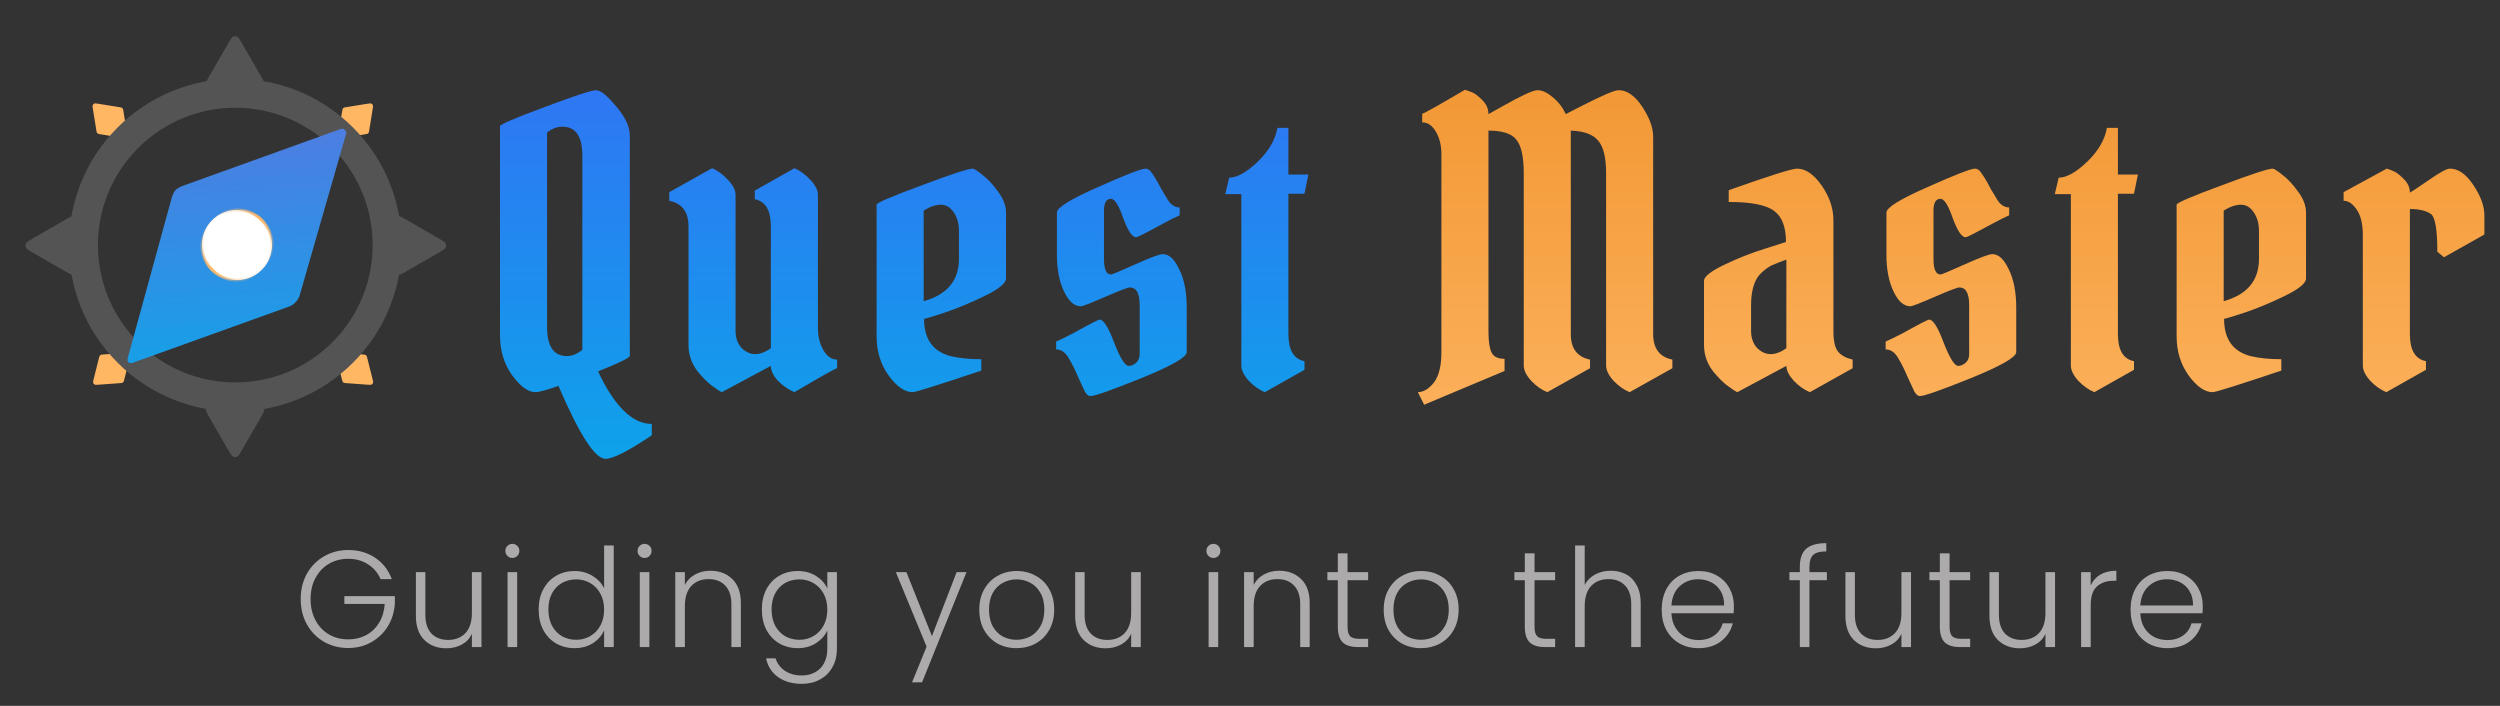 <svg width="255" height="72" viewBox="0 0 255 72" fill="none" xmlns="http://www.w3.org/2000/svg">
<rect x="0" y="0" width="255" height="72" fill="#333333" stroke="none"/>
<path d="M38.82 59.07C38.54 58.426 38.111 57.922 37.532 57.558C36.963 57.185 36.291 56.998 35.516 56.998C34.788 56.998 34.135 57.166 33.556 57.502C32.977 57.838 32.52 58.319 32.184 58.944C31.848 59.56 31.68 60.279 31.68 61.1C31.68 61.921 31.848 62.645 32.184 63.27C32.52 63.895 32.977 64.376 33.556 64.712C34.135 65.048 34.788 65.216 35.516 65.216C36.197 65.216 36.809 65.071 37.35 64.782C37.901 64.483 38.339 64.063 38.666 63.522C39.002 62.971 39.193 62.332 39.24 61.604H35.124V60.806H40.276V61.52C40.229 62.379 39.996 63.158 39.576 63.858C39.156 64.549 38.591 65.095 37.882 65.496C37.182 65.897 36.393 66.098 35.516 66.098C34.611 66.098 33.789 65.888 33.052 65.468C32.315 65.039 31.731 64.446 31.302 63.69C30.882 62.925 30.672 62.061 30.672 61.1C30.672 60.139 30.882 59.28 31.302 58.524C31.731 57.759 32.315 57.166 33.052 56.746C33.789 56.317 34.611 56.102 35.516 56.102C36.561 56.102 37.476 56.363 38.26 56.886C39.044 57.409 39.613 58.137 39.968 59.07H38.82ZM49.113 58.356V66H48.133V64.656C47.909 65.132 47.564 65.496 47.097 65.748C46.63 66 46.108 66.126 45.529 66.126C44.614 66.126 43.868 65.846 43.289 65.286C42.711 64.717 42.421 63.895 42.421 62.822V58.356H43.387V62.71C43.387 63.541 43.593 64.175 44.003 64.614C44.423 65.053 44.992 65.272 45.711 65.272C46.449 65.272 47.036 65.039 47.475 64.572C47.914 64.105 48.133 63.419 48.133 62.514V58.356H49.113ZM52.261 56.914C52.065 56.914 51.897 56.844 51.757 56.704C51.617 56.564 51.547 56.391 51.547 56.186C51.547 55.981 51.617 55.813 51.757 55.682C51.897 55.542 52.065 55.472 52.261 55.472C52.456 55.472 52.624 55.542 52.764 55.682C52.904 55.813 52.974 55.981 52.974 56.186C52.974 56.391 52.904 56.564 52.764 56.704C52.624 56.844 52.456 56.914 52.261 56.914ZM52.751 58.356V66H51.77V58.356H52.751ZM54.942 62.164C54.942 61.38 55.1 60.694 55.418 60.106C55.735 59.509 56.169 59.051 56.72 58.734C57.28 58.407 57.91 58.244 58.61 58.244C59.282 58.244 59.888 58.407 60.43 58.734C60.971 59.061 61.368 59.485 61.62 60.008V55.64H62.6V66H61.62V64.292C61.386 64.824 61.004 65.263 60.472 65.608C59.94 65.944 59.314 66.112 58.596 66.112C57.896 66.112 57.266 65.949 56.706 65.622C56.155 65.295 55.721 64.833 55.404 64.236C55.096 63.639 54.942 62.948 54.942 62.164ZM61.62 62.178C61.62 61.562 61.494 61.021 61.242 60.554C60.99 60.087 60.644 59.728 60.206 59.476C59.776 59.224 59.3 59.098 58.778 59.098C58.236 59.098 57.751 59.219 57.322 59.462C56.892 59.705 56.552 60.059 56.3 60.526C56.057 60.983 55.936 61.529 55.936 62.164C55.936 62.789 56.057 63.34 56.3 63.816C56.552 64.283 56.892 64.642 57.322 64.894C57.751 65.137 58.236 65.258 58.778 65.258C59.3 65.258 59.776 65.132 60.206 64.88C60.644 64.628 60.99 64.269 61.242 63.802C61.494 63.335 61.62 62.794 61.62 62.178ZM65.747 56.914C65.551 56.914 65.383 56.844 65.243 56.704C65.103 56.564 65.033 56.391 65.033 56.186C65.033 55.981 65.103 55.813 65.243 55.682C65.383 55.542 65.551 55.472 65.747 55.472C65.943 55.472 66.111 55.542 66.251 55.682C66.391 55.813 66.461 55.981 66.461 56.186C66.461 56.391 66.391 56.564 66.251 56.704C66.111 56.844 65.943 56.914 65.747 56.914ZM66.237 58.356V66H65.257V58.356H66.237ZM72.46 58.216C73.375 58.216 74.122 58.501 74.7 59.07C75.279 59.63 75.568 60.447 75.568 61.52V66H74.602V61.632C74.602 60.801 74.392 60.167 73.972 59.728C73.562 59.289 72.997 59.07 72.278 59.07C71.541 59.07 70.953 59.303 70.514 59.77C70.076 60.237 69.856 60.923 69.856 61.828V66H68.876V58.356H69.856V59.658C70.099 59.191 70.449 58.837 70.906 58.594C71.364 58.342 71.882 58.216 72.46 58.216ZM81.362 58.244C82.08 58.244 82.706 58.412 83.238 58.748C83.77 59.084 84.152 59.509 84.386 60.022V58.356H85.366V66.196C85.366 66.896 85.212 67.517 84.904 68.058C84.605 68.599 84.185 69.015 83.644 69.304C83.102 69.603 82.486 69.752 81.796 69.752C80.816 69.752 79.999 69.519 79.346 69.052C78.702 68.585 78.3 67.951 78.142 67.148H79.108C79.276 67.68 79.593 68.105 80.06 68.422C80.536 68.739 81.114 68.898 81.796 68.898C82.29 68.898 82.734 68.791 83.126 68.576C83.518 68.371 83.826 68.063 84.05 67.652C84.274 67.241 84.386 66.756 84.386 66.196V64.306C84.143 64.829 83.756 65.263 83.224 65.608C82.701 65.944 82.08 66.112 81.362 66.112C80.662 66.112 80.032 65.949 79.472 65.622C78.921 65.295 78.487 64.833 78.17 64.236C77.862 63.639 77.708 62.948 77.708 62.164C77.708 61.38 77.862 60.694 78.17 60.106C78.487 59.509 78.921 59.051 79.472 58.734C80.032 58.407 80.662 58.244 81.362 58.244ZM84.386 62.178C84.386 61.562 84.26 61.021 84.008 60.554C83.756 60.087 83.41 59.728 82.972 59.476C82.542 59.224 82.066 59.098 81.544 59.098C81.002 59.098 80.517 59.219 80.088 59.462C79.658 59.705 79.318 60.059 79.066 60.526C78.823 60.983 78.702 61.529 78.702 62.164C78.702 62.789 78.823 63.34 79.066 63.816C79.318 64.283 79.658 64.642 80.088 64.894C80.517 65.137 81.002 65.258 81.544 65.258C82.066 65.258 82.542 65.132 82.972 64.88C83.41 64.628 83.756 64.269 84.008 63.802C84.26 63.335 84.386 62.794 84.386 62.178ZM98.585 58.356L94.049 69.598H93.027L94.511 65.958L91.375 58.356H92.453L95.057 64.88L97.577 58.356H98.585ZM103.68 66.112C102.961 66.112 102.312 65.953 101.734 65.636C101.164 65.309 100.712 64.852 100.376 64.264C100.049 63.667 99.886 62.971 99.886 62.178C99.886 61.385 100.054 60.694 100.39 60.106C100.726 59.509 101.183 59.051 101.762 58.734C102.34 58.407 102.989 58.244 103.708 58.244C104.426 58.244 105.075 58.407 105.654 58.734C106.242 59.051 106.699 59.509 107.026 60.106C107.362 60.694 107.53 61.385 107.53 62.178C107.53 62.962 107.362 63.653 107.026 64.25C106.69 64.847 106.228 65.309 105.64 65.636C105.052 65.953 104.398 66.112 103.68 66.112ZM103.68 65.258C104.184 65.258 104.65 65.146 105.08 64.922C105.509 64.689 105.854 64.343 106.116 63.886C106.386 63.419 106.522 62.85 106.522 62.178C106.522 61.506 106.391 60.941 106.13 60.484C105.868 60.017 105.523 59.672 105.094 59.448C104.664 59.215 104.198 59.098 103.694 59.098C103.19 59.098 102.723 59.215 102.294 59.448C101.864 59.672 101.519 60.017 101.258 60.484C101.006 60.941 100.88 61.506 100.88 62.178C100.88 62.85 101.006 63.419 101.258 63.886C101.519 64.343 101.86 64.689 102.28 64.922C102.709 65.146 103.176 65.258 103.68 65.258ZM116.358 58.356V66H115.378V64.656C115.154 65.132 114.809 65.496 114.342 65.748C113.875 66 113.353 66.126 112.774 66.126C111.859 66.126 111.113 65.846 110.534 65.286C109.955 64.717 109.666 63.895 109.666 62.822V58.356H110.632V62.71C110.632 63.541 110.837 64.175 111.248 64.614C111.668 65.053 112.237 65.272 112.956 65.272C113.693 65.272 114.281 65.039 114.72 64.572C115.159 64.105 115.378 63.419 115.378 62.514V58.356H116.358ZM123.767 56.914C123.571 56.914 123.403 56.844 123.263 56.704C123.123 56.564 123.053 56.391 123.053 56.186C123.053 55.981 123.123 55.813 123.263 55.682C123.403 55.542 123.571 55.472 123.767 55.472C123.963 55.472 124.131 55.542 124.271 55.682C124.411 55.813 124.481 55.981 124.481 56.186C124.481 56.391 124.411 56.564 124.271 56.704C124.131 56.844 123.963 56.914 123.767 56.914ZM124.257 58.356V66H123.277V58.356H124.257ZM130.48 58.216C131.395 58.216 132.142 58.501 132.72 59.07C133.299 59.63 133.588 60.447 133.588 61.52V66H132.622V61.632C132.622 60.801 132.412 60.167 131.992 59.728C131.582 59.289 131.017 59.07 130.298 59.07C129.561 59.07 128.973 59.303 128.534 59.77C128.096 60.237 127.876 60.923 127.876 61.828V66H126.896V58.356H127.876V59.658C128.119 59.191 128.469 58.837 128.926 58.594C129.384 58.342 129.902 58.216 130.48 58.216ZM137.45 59.182V63.928C137.45 64.395 137.538 64.717 137.716 64.894C137.893 65.071 138.206 65.16 138.654 65.16H139.55V66H138.5C137.809 66 137.296 65.841 136.96 65.524C136.624 65.197 136.456 64.665 136.456 63.928V59.182H135.392V58.356H136.456V56.438H137.45V58.356H139.55V59.182H137.45ZM144.932 66.112C144.213 66.112 143.565 65.953 142.986 65.636C142.417 65.309 141.964 64.852 141.628 64.264C141.301 63.667 141.138 62.971 141.138 62.178C141.138 61.385 141.306 60.694 141.642 60.106C141.978 59.509 142.435 59.051 143.014 58.734C143.593 58.407 144.241 58.244 144.96 58.244C145.679 58.244 146.327 58.407 146.906 58.734C147.494 59.051 147.951 59.509 148.278 60.106C148.614 60.694 148.782 61.385 148.782 62.178C148.782 62.962 148.614 63.653 148.278 64.25C147.942 64.847 147.48 65.309 146.892 65.636C146.304 65.953 145.651 66.112 144.932 66.112ZM144.932 65.258C145.436 65.258 145.903 65.146 146.332 64.922C146.761 64.689 147.107 64.343 147.368 63.886C147.639 63.419 147.774 62.85 147.774 62.178C147.774 61.506 147.643 60.941 147.382 60.484C147.121 60.017 146.775 59.672 146.346 59.448C145.917 59.215 145.45 59.098 144.946 59.098C144.442 59.098 143.975 59.215 143.546 59.448C143.117 59.672 142.771 60.017 142.51 60.484C142.258 60.941 142.132 61.506 142.132 62.178C142.132 62.85 142.258 63.419 142.51 63.886C142.771 64.343 143.112 64.689 143.532 64.922C143.961 65.146 144.428 65.258 144.932 65.258ZM156.524 59.182V63.928C156.524 64.395 156.613 64.717 156.79 64.894C156.968 65.071 157.28 65.16 157.728 65.16H158.624V66H157.574C156.884 66 156.37 65.841 156.034 65.524C155.698 65.197 155.53 64.665 155.53 63.928V59.182H154.466V58.356H155.53V56.438H156.524V58.356H158.624V59.182H156.524ZM164.3 58.216C164.879 58.216 165.397 58.337 165.854 58.58C166.321 58.823 166.685 59.196 166.946 59.7C167.217 60.195 167.352 60.801 167.352 61.52V66H166.386V61.632C166.386 60.801 166.176 60.167 165.756 59.728C165.346 59.289 164.781 59.07 164.062 59.07C163.325 59.07 162.737 59.303 162.298 59.77C161.86 60.237 161.64 60.923 161.64 61.828V66H160.66V55.64H161.64V59.658C161.883 59.201 162.238 58.846 162.704 58.594C163.18 58.342 163.712 58.216 164.3 58.216ZM176.856 61.786C176.856 62.122 176.847 62.379 176.828 62.556H170.486C170.514 63.135 170.654 63.629 170.906 64.04C171.158 64.451 171.489 64.763 171.9 64.978C172.311 65.183 172.759 65.286 173.244 65.286C173.879 65.286 174.411 65.132 174.84 64.824C175.279 64.516 175.568 64.101 175.708 63.578H176.744C176.557 64.325 176.156 64.936 175.54 65.412C174.933 65.879 174.168 66.112 173.244 66.112C172.525 66.112 171.881 65.953 171.312 65.636C170.743 65.309 170.295 64.852 169.968 64.264C169.651 63.667 169.492 62.971 169.492 62.178C169.492 61.385 169.651 60.689 169.968 60.092C170.285 59.495 170.729 59.037 171.298 58.72C171.867 58.403 172.516 58.244 173.244 58.244C173.972 58.244 174.607 58.403 175.148 58.72C175.699 59.037 176.119 59.467 176.408 60.008C176.707 60.54 176.856 61.133 176.856 61.786ZM175.862 61.758C175.871 61.189 175.755 60.703 175.512 60.302C175.279 59.901 174.957 59.597 174.546 59.392C174.135 59.187 173.687 59.084 173.202 59.084C172.474 59.084 171.853 59.317 171.34 59.784C170.827 60.251 170.542 60.909 170.486 61.758H175.862ZM186.341 59.182H184.563V66H183.583V59.182H182.519V58.356H183.583V57.824C183.583 56.993 183.793 56.382 184.213 55.99C184.642 55.598 185.333 55.402 186.285 55.402V56.242C185.65 56.242 185.202 56.363 184.941 56.606C184.689 56.849 184.563 57.255 184.563 57.824V58.356H186.341V59.182ZM194.925 58.356V66H193.945V64.656C193.721 65.132 193.376 65.496 192.909 65.748C192.443 66 191.92 66.126 191.341 66.126C190.427 66.126 189.68 65.846 189.101 65.286C188.523 64.717 188.233 63.895 188.233 62.822V58.356H189.199V62.71C189.199 63.541 189.405 64.175 189.815 64.614C190.235 65.053 190.805 65.272 191.523 65.272C192.261 65.272 192.849 65.039 193.287 64.572C193.726 64.105 193.945 63.419 193.945 62.514V58.356H194.925ZM198.857 59.182V63.928C198.857 64.395 198.945 64.717 199.123 64.894C199.3 65.071 199.613 65.16 200.061 65.16H200.957V66H199.907C199.216 66 198.703 65.841 198.367 65.524C198.031 65.197 197.863 64.665 197.863 63.928V59.182H196.799V58.356H197.863V56.438H198.857V58.356H200.957V59.182H198.857ZM209.615 58.356V66H208.635V64.656C208.411 65.132 208.066 65.496 207.599 65.748C207.132 66 206.61 66.126 206.031 66.126C205.116 66.126 204.37 65.846 203.791 65.286C203.212 64.717 202.923 63.895 202.923 62.822V58.356H203.889V62.71C203.889 63.541 204.094 64.175 204.505 64.614C204.925 65.053 205.494 65.272 206.213 65.272C206.95 65.272 207.538 65.039 207.977 64.572C208.416 64.105 208.635 63.419 208.635 62.514V58.356H209.615ZM213.252 59.714C213.467 59.238 213.794 58.869 214.232 58.608C214.68 58.347 215.226 58.216 215.87 58.216V59.238H215.604C214.895 59.238 214.326 59.429 213.896 59.812C213.467 60.195 213.252 60.834 213.252 61.73V66H212.272V58.356H213.252V59.714ZM224.681 61.786C224.681 62.122 224.671 62.379 224.653 62.556H218.311C218.339 63.135 218.479 63.629 218.731 64.04C218.983 64.451 219.314 64.763 219.725 64.978C220.135 65.183 220.583 65.286 221.069 65.286C221.703 65.286 222.235 65.132 222.665 64.824C223.103 64.516 223.393 64.101 223.533 63.578H224.569C224.382 64.325 223.981 64.936 223.365 65.412C222.758 65.879 221.993 66.112 221.069 66.112C220.35 66.112 219.706 65.953 219.137 65.636C218.567 65.309 218.119 64.852 217.793 64.264C217.475 63.667 217.317 62.971 217.317 62.178C217.317 61.385 217.475 60.689 217.793 60.092C218.11 59.495 218.553 59.037 219.123 58.72C219.692 58.403 220.341 58.244 221.069 58.244C221.797 58.244 222.431 58.403 222.973 58.72C223.523 59.037 223.943 59.467 224.233 60.008C224.531 60.54 224.681 61.133 224.681 61.786ZM223.687 61.758C223.696 61.189 223.579 60.703 223.337 60.302C223.103 59.901 222.781 59.597 222.371 59.392C221.96 59.187 221.512 59.084 221.027 59.084C220.299 59.084 219.678 59.317 219.165 59.784C218.651 60.251 218.367 60.909 218.311 61.758H223.687Z" fill="#ACAAAA"/>
<path d="M51 34.16V12.88C51 12.693 52.52 12.04 55.56 10.92C58.6 9.773 60.347 9.2 60.8 9.2C61.253 9.2 61.933 9.747 62.84 10.84C63.773 11.933 64.24 12.92 64.24 13.8V36.28C64.24 36.493 63.16 37.027 61 37.88C62.68 41.453 64.507 43.24 66.48 43.24V44.4C64.107 46 62.533 46.8 61.76 46.8C60.693 46.8 59.093 44.32 56.96 39.36C55.76 39.787 54.973 40 54.6 40C53.88 40 53.093 39.427 52.24 38.28C51.413 37.133 51 35.76 51 34.16ZM57.84 36.32C58.347 36.32 58.867 36.107 59.4 35.68V15.88C59.4 13.907 58.72 12.92 57.36 12.92C56.827 12.92 56.307 13.12 55.8 13.52V33.36C55.8 35.333 56.48 36.32 57.84 36.32ZM75.027 33.76C75.027 34.453 75.227 35.027 75.627 35.48C76.053 35.907 76.52 36.12 77.027 36.12C77.533 36.12 78.067 35.92 78.627 35.52V23.08C78.627 21.453 78.08 20.533 76.987 20.32V19.44L81.027 17.16C81.613 17.4 82.16 17.8 82.667 18.36C83.173 18.893 83.427 19.4 83.427 19.88V33.44C83.427 34.32 83.613 35.08 83.987 35.72C84.36 36.36 84.827 36.68 85.387 36.68V37.56C85.2 37.587 83.747 38.4 81.027 40C80.413 39.733 79.853 39.347 79.347 38.84C78.867 38.307 78.627 37.8 78.627 37.32L73.627 40C73.547 39.947 73.427 39.88 73.267 39.8C73.107 39.693 72.827 39.493 72.427 39.2C72.053 38.88 71.72 38.547 71.427 38.2C70.627 37.32 70.227 36.32 70.227 35.2V23.08C70.227 21.613 69.573 20.747 68.267 20.48V19.6L72.627 17.16C73.213 17.4 73.76 17.8 74.267 18.36C74.773 18.893 75.027 19.4 75.027 19.88V33.76ZM99.214 17.2C99.347 17.2 99.681 17.413 100.214 17.84C100.747 18.24 101.281 18.813 101.814 19.56C102.347 20.28 102.614 20.987 102.614 21.68V28.4C102.614 28.88 101.907 29.467 100.494 30.16C99.081 30.853 97.707 31.427 96.374 31.88C95.067 32.307 94.361 32.52 94.254 32.52C94.254 34.573 95.147 35.84 96.934 36.32C97.814 36.533 98.867 36.64 100.094 36.64V37.8C95.721 39.267 93.387 40 93.094 40C92.294 40 91.481 39.44 90.654 38.32C89.827 37.173 89.414 35.84 89.414 34.32V20.88C89.414 20.693 90.934 20.04 93.974 18.92C97.014 17.773 98.761 17.2 99.214 17.2ZM97.814 23.56C97.814 22.813 97.641 22.187 97.294 21.68C96.947 21.147 96.507 20.88 95.974 20.88C95.441 20.88 94.854 21.08 94.214 21.48V30.72C96.614 30.053 97.814 28.613 97.814 26.4V23.56ZM110.246 31.24C109.58 31.24 109.006 30.733 108.526 29.72C108.046 28.707 107.806 27.467 107.806 26V21.68C107.806 21.173 109.206 20.307 112.006 19.08C114.806 17.827 116.42 17.2 116.846 17.2C117.086 17.2 117.3 17.347 117.486 17.64C117.673 17.907 117.82 18.133 117.926 18.32C118.033 18.48 118.193 18.773 118.406 19.2C118.646 19.6 118.846 19.933 119.006 20.2C119.353 20.84 119.793 21.16 120.326 21.16V21.96C119.9 22.147 119.34 22.427 118.646 22.8C116.94 23.733 116.02 24.2 115.886 24.2C115.486 24.2 115.046 23.547 114.566 22.24C114.113 20.933 113.7 20.28 113.326 20.28C112.846 20.28 112.606 20.68 112.606 21.48V26.4C112.606 27.467 112.846 28 113.326 28C113.433 28 114.26 27.653 115.806 26.96C117.353 26.267 118.286 25.92 118.606 25.92C119.246 25.92 119.806 26.44 120.286 27.48C120.793 28.493 121.046 29.8 121.046 31.4V35.92C121.046 36.427 119.513 37.307 116.446 38.56C113.406 39.787 111.66 40.4 111.206 40.4C111.02 40.4 110.833 40.24 110.646 39.92C110.486 39.573 110.246 39.053 109.926 38.36C109.633 37.667 109.34 37.08 109.046 36.6C108.7 35.96 108.26 35.64 107.726 35.64V34.84C108.153 34.653 108.726 34.373 109.446 34C111.126 33.067 112.033 32.6 112.166 32.6C112.566 32.6 113.06 33.387 113.646 34.96C114.26 36.533 114.753 37.32 115.126 37.32C115.393 37.32 115.646 37.213 115.886 37C116.126 36.787 116.246 36.493 116.246 36.12V31.12C116.246 29.92 115.913 29.32 115.246 29.32C115.033 29.32 114.193 29.64 112.726 30.28C111.26 30.92 110.433 31.24 110.246 31.24ZM131.417 13.04V17.8H133.457L133.057 19.76H131.417V34.08C131.417 35.707 131.964 36.627 133.057 36.84V37.72L129.017 40C128.431 39.76 127.884 39.373 127.377 38.84C126.871 38.28 126.617 37.76 126.617 37.28V19.8H124.977L125.377 18.12C126.177 18.12 127.137 17.587 128.257 16.52C129.404 15.427 130.084 14.267 130.297 13.04H131.417Z" fill="url(#paint0_linear)"/>
<path d="M147.023 35.92V15.72C147.023 14.84 146.837 14.08 146.463 13.44C146.09 12.8 145.623 12.48 145.063 12.48V11.6C145.25 11.573 146.703 10.76 149.423 9.16C149.61 9.213 149.837 9.293 150.103 9.4C150.37 9.48 150.717 9.733 151.143 10.16C151.597 10.587 151.823 11.08 151.823 11.64C151.983 11.56 152.437 11.307 153.183 10.88C155.157 9.76 156.37 9.2 156.823 9.2C157.303 9.2 157.823 9.44 158.383 9.92C158.97 10.4 159.41 10.973 159.703 11.64C159.757 11.613 160.303 11.333 161.343 10.8C163.423 9.733 164.677 9.2 165.103 9.2C165.957 9.2 166.757 9.76 167.503 10.88C168.25 12 168.623 13.027 168.623 13.96V34.08C168.623 35.547 169.277 36.413 170.583 36.68V37.56L166.223 40C165.637 39.76 165.09 39.373 164.583 38.84C164.077 38.28 163.823 37.76 163.823 37.28V17.68C163.823 16.08 163.557 14.973 163.023 14.36C162.517 13.72 161.583 13.373 160.223 13.32V34.08C160.223 35.547 160.877 36.413 162.183 36.68V37.56L157.823 40C157.237 39.76 156.69 39.373 156.183 38.84C155.677 38.28 155.423 37.76 155.423 37.28V17.68C155.423 16 155.17 14.853 154.663 14.24C154.183 13.627 153.237 13.32 151.823 13.32V33.84C151.823 34.827 151.93 35.533 152.143 35.96C152.357 36.387 152.797 36.6 153.463 36.6V37.84L145.263 41.28L144.623 40C145.21 40 145.77 39.653 146.303 38.96C146.783 38.293 147.023 37.28 147.023 35.92ZM187.009 22.48V33.8C187.009 34.787 187.169 35.48 187.489 35.88C187.809 36.253 188.303 36.52 188.969 36.68V37.56L184.609 40C184.023 39.76 183.476 39.373 182.969 38.84C182.463 38.28 182.209 37.773 182.209 37.32L177.209 40C177.129 39.947 177.009 39.88 176.849 39.8C176.689 39.693 176.409 39.493 176.009 39.2C175.636 38.88 175.303 38.547 175.009 38.2C174.209 37.32 173.809 36.32 173.809 35.2V28.64C173.809 28.213 174.503 27.667 175.889 27C177.276 26.333 178.663 25.787 180.049 25.36L182.169 24.68C182.169 23.16 181.769 22.107 180.969 21.52C180.169 20.907 178.623 20.6 176.329 20.6V19.4C180.463 17.933 182.783 17.2 183.289 17.2C184.169 17.2 185.009 17.773 185.809 18.92C186.609 20.067 187.009 21.253 187.009 22.48ZM178.609 33.76C178.609 34.453 178.809 35.027 179.209 35.48C179.636 35.907 180.103 36.12 180.609 36.12C181.116 36.12 181.649 35.92 182.209 35.52V26.48C181.543 26.72 181.036 26.92 180.689 27.08C180.369 27.24 180.023 27.493 179.649 27.84C178.956 28.48 178.609 29.587 178.609 31.16V33.76ZM194.856 31.24C194.189 31.24 193.616 30.733 193.136 29.72C192.656 28.707 192.416 27.467 192.416 26V21.68C192.416 21.173 193.816 20.307 196.616 19.08C199.416 17.827 201.029 17.2 201.456 17.2C201.696 17.2 201.909 17.347 202.096 17.64C202.282 17.907 202.429 18.133 202.536 18.32C202.642 18.48 202.802 18.773 203.016 19.2C203.256 19.6 203.456 19.933 203.616 20.2C203.962 20.84 204.402 21.16 204.936 21.16V21.96C204.509 22.147 203.949 22.427 203.256 22.8C201.549 23.733 200.629 24.2 200.496 24.2C200.096 24.2 199.656 23.547 199.176 22.24C198.722 20.933 198.309 20.28 197.936 20.28C197.456 20.28 197.216 20.68 197.216 21.48V26.4C197.216 27.467 197.456 28 197.936 28C198.042 28 198.869 27.653 200.416 26.96C201.962 26.267 202.896 25.92 203.216 25.92C203.856 25.92 204.416 26.44 204.896 27.48C205.402 28.493 205.656 29.8 205.656 31.4V35.92C205.656 36.427 204.122 37.307 201.056 38.56C198.016 39.787 196.269 40.4 195.816 40.4C195.629 40.4 195.442 40.24 195.256 39.92C195.096 39.573 194.856 39.053 194.536 38.36C194.242 37.667 193.949 37.08 193.656 36.6C193.309 35.96 192.869 35.64 192.336 35.64V34.84C192.762 34.653 193.336 34.373 194.056 34C195.736 33.067 196.642 32.6 196.776 32.6C197.176 32.6 197.669 33.387 198.256 34.96C198.869 36.533 199.362 37.32 199.736 37.32C200.002 37.32 200.256 37.213 200.496 37C200.736 36.787 200.856 36.493 200.856 36.12V31.12C200.856 29.92 200.522 29.32 199.856 29.32C199.642 29.32 198.802 29.64 197.336 30.28C195.869 30.92 195.042 31.24 194.856 31.24ZM216.027 13.04V17.8H218.067L217.667 19.76H216.027V34.08C216.027 35.707 216.573 36.627 217.667 36.84V37.72L213.627 40C213.04 39.76 212.493 39.373 211.987 38.84C211.48 38.28 211.227 37.76 211.227 37.28V19.8H209.587L209.987 18.12C210.787 18.12 211.747 17.587 212.867 16.52C214.013 15.427 214.693 14.267 214.907 13.04H216.027ZM231.816 17.2C231.949 17.2 232.282 17.413 232.816 17.84C233.349 18.24 233.882 18.813 234.416 19.56C234.949 20.28 235.216 20.987 235.216 21.68V28.4C235.216 28.88 234.509 29.467 233.096 30.16C231.682 30.853 230.309 31.427 228.976 31.88C227.669 32.307 226.962 32.52 226.856 32.52C226.856 34.573 227.749 35.84 229.536 36.32C230.416 36.533 231.469 36.64 232.696 36.64V37.8C228.322 39.267 225.989 40 225.696 40C224.896 40 224.082 39.44 223.256 38.32C222.429 37.173 222.016 35.84 222.016 34.32V20.88C222.016 20.693 223.536 20.04 226.576 18.92C229.616 17.773 231.362 17.2 231.816 17.2ZM230.416 23.56C230.416 22.813 230.242 22.187 229.896 21.68C229.549 21.147 229.109 20.88 228.576 20.88C228.042 20.88 227.456 21.08 226.816 21.48V30.72C229.216 30.053 230.416 28.613 230.416 26.4V23.56ZM239.048 19.6L243.448 17.2C243.634 17.253 243.848 17.333 244.088 17.44C244.354 17.52 244.701 17.773 245.128 18.2C245.581 18.627 245.808 19.107 245.808 19.64C245.941 19.587 246.568 19.173 247.688 18.4C248.834 17.6 249.568 17.2 249.888 17.2C250.741 17.2 251.541 17.76 252.288 18.88C253.034 20 253.408 21.027 253.408 21.96V23.92L249.288 26.24L248.608 25.68C248.608 23.44 248.394 22.16 247.968 21.84C247.488 21.493 246.768 21.32 245.808 21.32V34.08C245.808 35.707 246.354 36.627 247.448 36.84V37.72L243.408 40C242.821 39.76 242.274 39.373 241.768 38.84C241.261 38.28 241.008 37.76 241.008 37.28V24C241.008 22.827 240.794 21.947 240.368 21.36C239.968 20.773 239.528 20.48 239.048 20.48V19.6Z" fill="url(#paint1_linear)"/>
<path d="M44.807 24.353C45.201 24.581 45.398 24.694 45.464 24.843C45.522 24.972 45.522 25.12 45.464 25.249C45.398 25.398 45.201 25.512 44.807 25.739L41.402 27.705C41.008 27.933 40.811 28.046 40.649 28.029C40.508 28.014 40.38 27.941 40.297 27.826C40.202 27.694 40.202 27.467 40.202 27.012L40.202 23.08C40.202 22.625 40.202 22.398 40.297 22.266C40.38 22.152 40.508 22.078 40.649 22.063C40.811 22.046 41.008 22.16 41.402 22.387L44.807 24.353Z" fill="#545454"/>
<path d="M3.295 25.739C2.901 25.512 2.704 25.398 2.638 25.249C2.58 25.12 2.58 24.972 2.638 24.843C2.704 24.694 2.901 24.581 3.295 24.353L6.7 22.387C7.094 22.16 7.291 22.046 7.453 22.063C7.594 22.078 7.722 22.152 7.805 22.266C7.9 22.398 7.9 22.625 7.9 23.08L7.9 27.012C7.9 27.467 7.9 27.694 7.805 27.826C7.722 27.941 7.594 28.014 7.453 28.029C7.291 28.046 7.094 27.933 6.7 27.705L3.295 25.739Z" fill="#545454"/>
<path d="M23.287 4.403C23.514 4.009 23.628 3.812 23.776 3.746C23.905 3.688 24.053 3.688 24.183 3.746C24.331 3.812 24.445 4.009 24.672 4.403L26.639 7.808C26.866 8.202 26.98 8.399 26.962 8.561C26.948 8.702 26.874 8.83 26.759 8.913C26.628 9.008 26.4 9.008 25.946 9.008L22.013 9.008C21.558 9.008 21.331 9.008 21.2 8.913C21.085 8.83 21.011 8.702 20.996 8.561C20.979 8.399 21.093 8.202 21.32 7.808L23.287 4.403Z" fill="#545454"/>
<path d="M24.672 45.916C24.445 46.309 24.331 46.506 24.183 46.572C24.053 46.63 23.906 46.63 23.776 46.572C23.628 46.506 23.514 46.309 23.287 45.916L21.32 42.51C21.093 42.116 20.98 41.919 20.996 41.758C21.011 41.617 21.085 41.489 21.2 41.405C21.331 41.31 21.559 41.31 22.013 41.31L25.946 41.31C26.401 41.31 26.628 41.31 26.759 41.405C26.874 41.489 26.948 41.617 26.963 41.758C26.98 41.919 26.866 42.116 26.639 42.51L24.672 45.916Z" fill="#545454"/>
<path d="M37.461 10.584C37.682 10.548 37.793 10.53 37.873 10.565C37.944 10.595 37.999 10.651 38.03 10.722C38.065 10.802 38.047 10.913 38.011 11.134L37.662 13.295C37.643 13.418 37.633 13.479 37.604 13.528C37.578 13.572 37.542 13.608 37.498 13.633C37.45 13.662 37.388 13.672 37.265 13.692L35.104 14.041C34.883 14.076 34.772 14.094 34.692 14.06C34.621 14.029 34.565 13.973 34.535 13.903C34.501 13.823 34.518 13.712 34.554 13.49L34.903 11.33C34.922 11.207 34.932 11.145 34.961 11.096C34.987 11.053 35.023 11.017 35.066 10.991C35.115 10.962 35.177 10.952 35.3 10.932L37.461 10.584Z" fill="#FFB764"/>
<path d="M9.479 11.134C9.443 10.913 9.425 10.802 9.46 10.722C9.49 10.651 9.546 10.595 9.617 10.565C9.697 10.53 9.808 10.548 10.029 10.584L12.19 10.932C12.313 10.952 12.374 10.962 12.423 10.991C12.467 11.017 12.503 11.053 12.528 11.096C12.557 11.145 12.567 11.207 12.587 11.33L12.936 13.49C12.971 13.712 12.989 13.823 12.955 13.903C12.924 13.973 12.868 14.029 12.798 14.06C12.718 14.094 12.607 14.076 12.385 14.041L10.225 13.692C10.102 13.672 10.04 13.662 9.991 13.633C9.948 13.608 9.912 13.572 9.886 13.528C9.857 13.479 9.847 13.418 9.827 13.295L9.479 11.134Z" fill="#FFB764"/>
<path d="M37.995 38.642C38.05 38.86 38.078 38.969 38.05 39.052C38.026 39.124 37.975 39.185 37.908 39.221C37.831 39.263 37.719 39.255 37.495 39.239L35.312 39.08C35.188 39.071 35.126 39.066 35.075 39.041C35.029 39.02 34.99 38.987 34.961 38.946C34.928 38.9 34.912 38.839 34.882 38.718L34.346 36.596C34.292 36.379 34.264 36.27 34.292 36.187C34.316 36.114 34.367 36.054 34.434 36.017C34.511 35.976 34.623 35.984 34.847 36L37.029 36.159C37.154 36.168 37.216 36.173 37.267 36.197C37.313 36.219 37.352 36.252 37.381 36.293C37.414 36.339 37.429 36.4 37.46 36.52L37.995 38.642Z" fill="#FFB764"/>
<path d="M10.06 39.239C9.836 39.255 9.724 39.263 9.647 39.221C9.58 39.185 9.529 39.124 9.505 39.052C9.477 38.969 9.505 38.86 9.559 38.642L10.095 36.52C10.125 36.4 10.141 36.339 10.174 36.293C10.203 36.252 10.242 36.219 10.288 36.197C10.339 36.173 10.401 36.168 10.525 36.159L12.708 36C12.932 35.984 13.044 35.976 13.121 36.017C13.188 36.054 13.239 36.114 13.263 36.187C13.291 36.27 13.263 36.379 13.209 36.596L12.673 38.718C12.643 38.839 12.627 38.9 12.594 38.946C12.565 38.987 12.526 39.02 12.48 39.041C12.429 39.066 12.367 39.071 12.242 39.08L10.06 39.239Z" fill="#FFB764"/>
<path d="M36 37C29.373 43.627 18.627 43.627 12 37C5.373 30.373 5.373 19.627 12 13C18.627 6.373 29.373 6.373 36 13C42.627 19.627 42.627 30.373 36 37ZM14.094 15.094C8.623 20.565 8.623 29.435 14.094 34.906C19.565 40.377 28.435 40.377 33.906 34.906C39.377 29.435 39.377 20.565 33.906 15.094C28.435 9.623 19.565 9.623 14.094 15.094Z" fill="#545454"/>
<path d="M34.802 13.139C35.046 13.047 35.388 13.365 35.314 13.615L30.544 30.207C30.317 30.793 29.835 31.14 29.59 31.231L13.541 37.004C13.132 37.101 12.961 36.942 13.029 36.527L17.555 20.027C17.782 19.441 17.941 19.271 18.508 19.003L34.802 13.139Z" fill="url(#paint2_linear)"/>
<circle cx="24.169" cy="24.989" r="3.582" transform="rotate(42.951 24.169 24.989)" fill="white" stroke="url(#paint3_linear)" stroke-width="0.3"/>
<defs>
<linearGradient id="paint0_linear" x1="152" y1="0" x2="152" y2="51" gradientUnits="userSpaceOnUse">
<stop stop-color="#376CF6"/>
<stop offset="1" stop-color="#0AA7E9"/>
</linearGradient>
<linearGradient id="paint1_linear" x1="152" y1="0" x2="152" y2="51" gradientUnits="userSpaceOnUse">
<stop stop-color="#EF912B"/>
<stop offset="1" stop-color="#FFB764"/>
</linearGradient>
<linearGradient id="paint2_linear" x1="30.645" y1="10.664" x2="32.411" y2="41.697" gradientUnits="userSpaceOnUse">
<stop stop-color="#537AE0"/>
<stop offset="1" stop-color="#0AA7E9"/>
</linearGradient>
<linearGradient id="paint3_linear" x1="20.437" y1="24.989" x2="27.901" y2="24.989" gradientUnits="userSpaceOnUse">
<stop stop-color="#FFB764" stop-opacity="0"/>
<stop offset="0.481" stop-color="#FFB764"/>
<stop offset="1" stop-color="#FFB764" stop-opacity="0"/>
</linearGradient>
</defs>
</svg>
